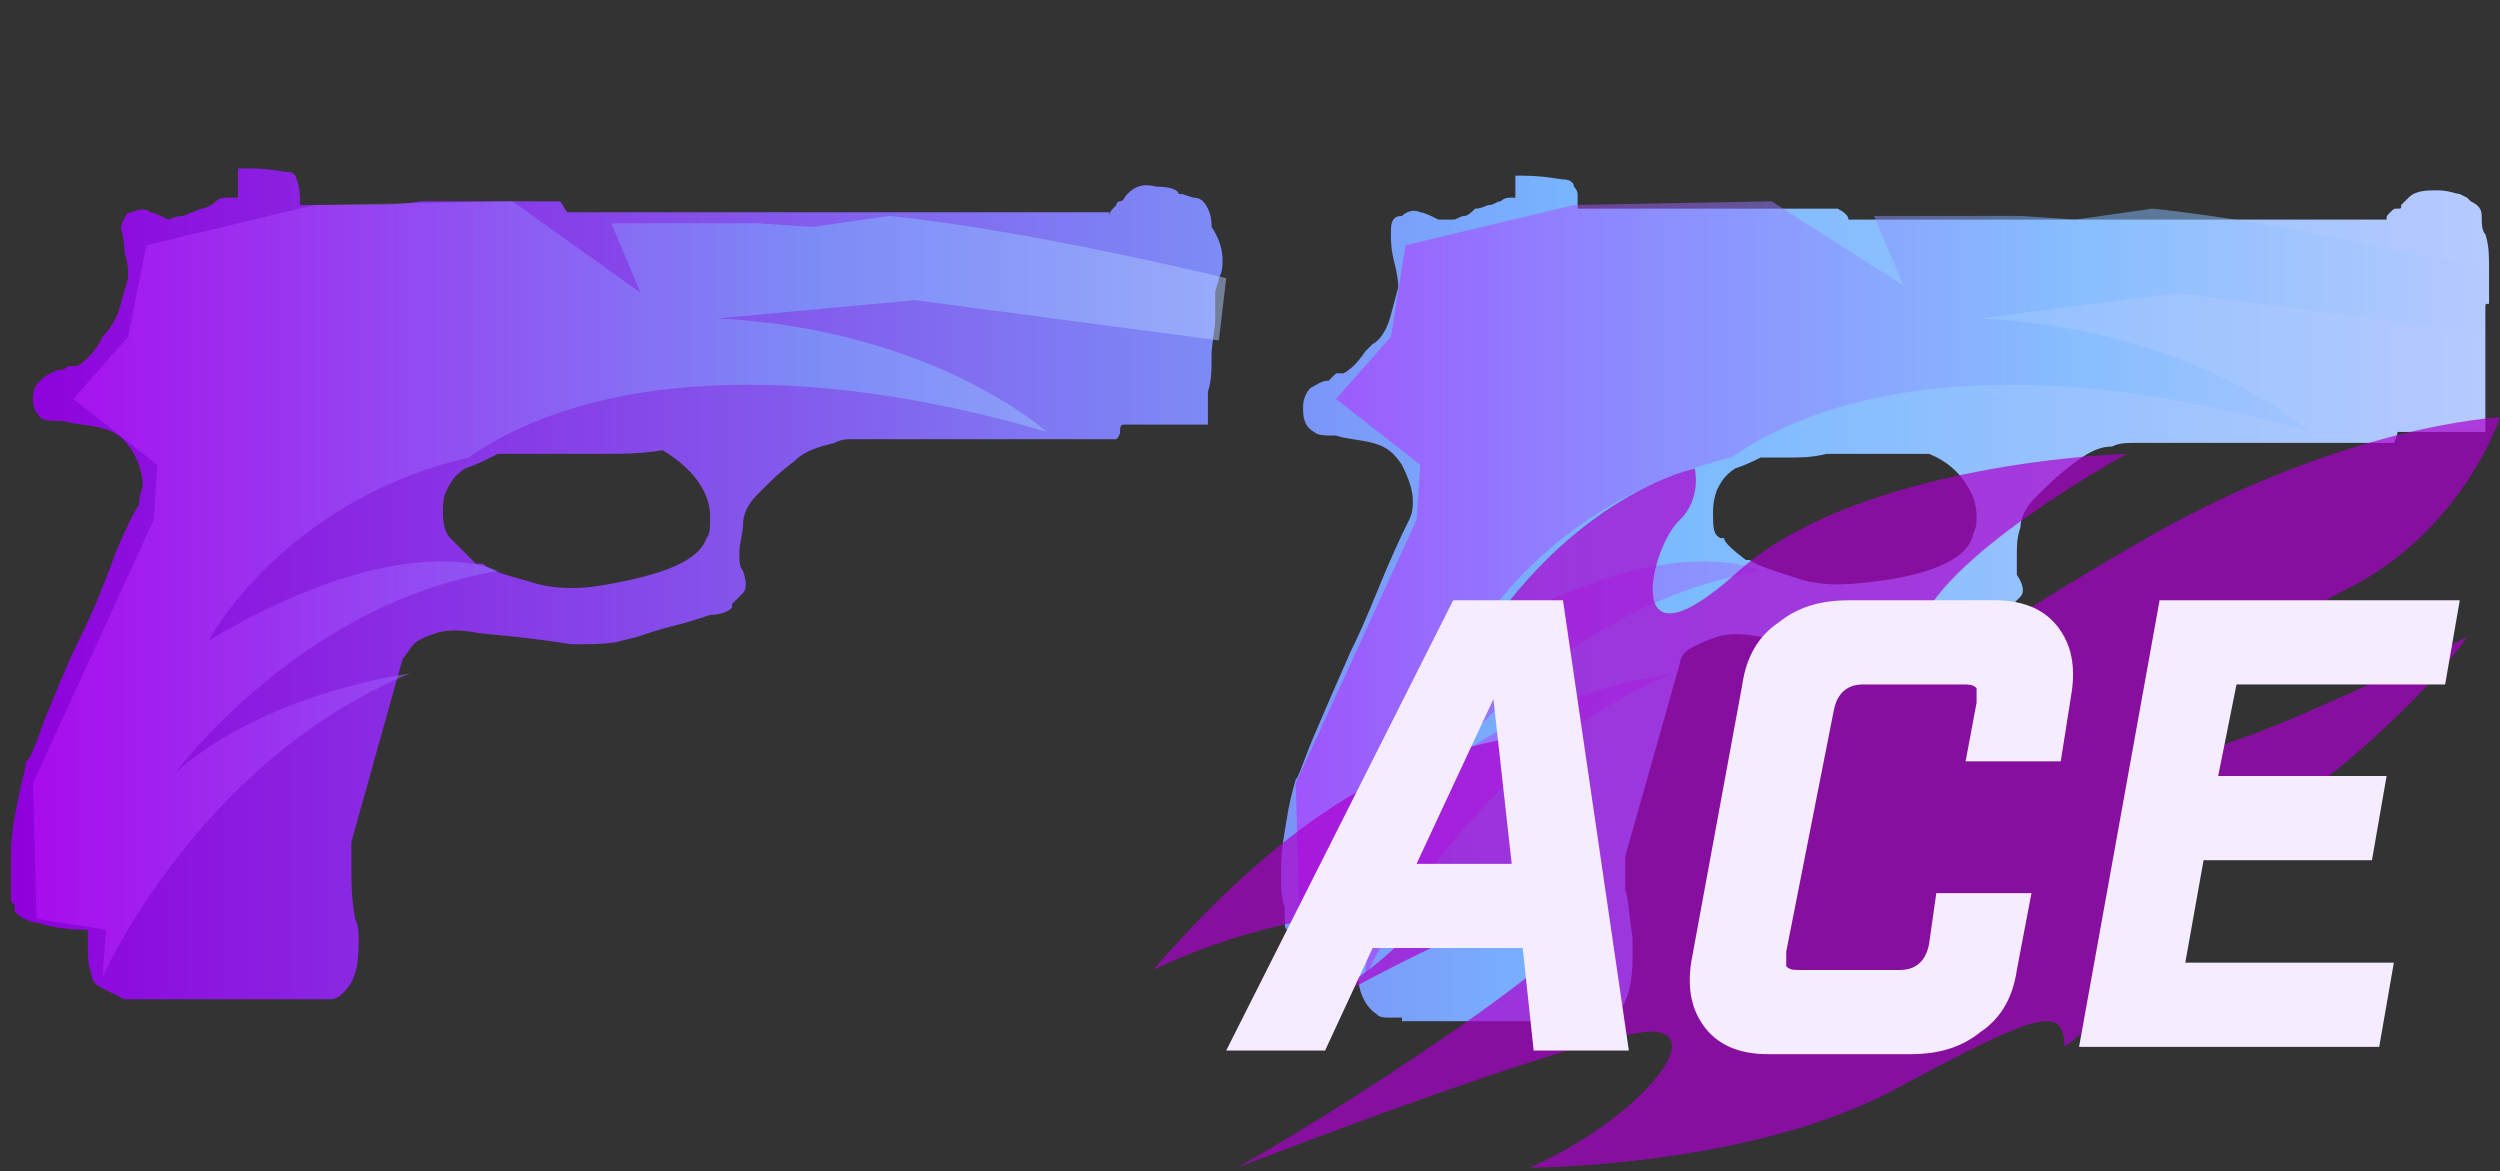 <?xml version="1.0" encoding="utf-8"?>
<!-- Generator: Adobe Illustrator 16.0.0, SVG Export Plug-In . SVG Version: 6.00 Build 0)  -->
<!DOCTYPE svg PUBLIC "-//W3C//DTD SVG 1.0//EN" "http://www.w3.org/TR/2001/REC-SVG-20010904/DTD/svg10.dtd">
<svg version="1.0" id="图层_1" xmlns="http://www.w3.org/2000/svg" xmlns:xlink="http://www.w3.org/1999/xlink" x="0px" y="0px"
	 width="68.3px" height="32px" viewBox="0 0 68.3 32" enable-background="new 0 0 68.3 32" xml:space="preserve">
<rect x="0" y="0" width="68.3" height="32" fill="#333333" stroke="none"/>
<g id="Selected_Items">
	<g>
		<g id="Selected_Items_7_">
			
				<linearGradient id="SVGID_1_" gradientUnits="userSpaceOnUse" x1="375.259" y1="-262.85" x2="443.065" y2="-262.85" gradientTransform="matrix(1 0 0 -1 -374.96 -246.6)">
				<stop  offset="0" style="stop-color:#8F00DB"/>
				<stop  offset="0.645" style="stop-color:#77B9FF"/>
				<stop  offset="1" style="stop-color:#B6CAFF"/>
			</linearGradient>
			<path fill="url(#SVGID_1_)" d="M67.9,6.4C68,6.7,68,7,68,7.3c0,0.2,0,0.4,0,0.5c0,0.1,0,0.3,0,0.4c0,0,0,0,0,0.1
				c-0.1,0-0.1,0-0.1,0.1c0,0,0,0.2,0,0.5c0,0.3,0,0.6,0,1s0,0.7,0,1c0,0.3,0,0.5,0,0.6v0.3h-2.4c0,0,0,0.1-0.1,0.3h-0.1
				c-0.1,0-0.2,0-0.5,0c-0.2,0-0.6,0-1.1,0s-1.201,0-2,0c-0.5,0-0.9,0-1.301,0s-0.699,0-1.1,0h-1c-0.2,0-0.4,0-0.6,0.1
				c-0.4,0-0.701,0.2-1.101,0.5c-0.399,0.3-0.7,0.6-1,0.9c-0.3,0.3-0.399,0.6-0.399,0.8C55.1,14.7,55.1,14.9,55.1,15.2
				c0,0.2,0,0.4,0,0.5c0.2,0.3,0.2,0.5,0.101,0.6C55.1,16.4,55,16.5,54.9,16.6V16.7c-0.1,0.1-0.3,0.2-0.6,0.2
				c-0.301,0.1-0.6,0.1-1,0.3c-0.4,0.1-0.801,0.3-1.4,0.399C51.6,17.7,51.1,17.7,50.5,17.7c-0.6,0-1.399-0.101-2.399-0.3
				c-0.5-0.101-0.899-0.101-1.2,0c-0.3,0.1-0.5,0.199-0.699,0.3C46,17.8,45.9,18,45.9,18.1L44.4,23.4c0,0,0,0,0,0.1v0.2
				c0,0.2,0,0.399,0,0.6c0.1,0.3,0.1,0.7,0.2,1.3V26.2c0,0.6-0.101,1.1-0.399,1.5c-0.101,0.1-0.301,0.2-0.4,0.2s-0.2,0-0.2,0h-5.3
				V27.8c0,0-0.1,0-0.2,0s-0.101,0-0.2,0s-0.199,0-0.3-0.1c-0.3-0.2-0.5-0.601-0.5-1.101c0-0.1,0-0.199,0.101-0.3c0-0.1,0-0.2,0-0.2
				c-0.801,0-1.301-0.1-1.5-0.199c-0.301-0.101-0.4-0.2-0.5-0.301V25.4C35.1,25.4,35.1,25.3,35.1,25.2c0-0.101,0-0.101,0-0.2
				s0-0.1,0-0.2C35,24.5,35,24.3,35,24.1V23.7c0-0.5,0.101-1,0.201-1.601c0.1-0.5,0.199-0.8,0.199-0.8l0,0l0,0
				c0.1-0.1,0.2-0.5,0.5-1.2c0.301-0.699,0.6-1.399,1-2.3c0.4-0.8,0.7-1.6,1-2.3c0.301-0.7,0.5-1.1,0.6-1.3
				C38.6,14,38.6,13.8,38.6,13.7c0-0.3-0.101-0.6-0.3-1c-0.2-0.3-0.4-0.5-0.801-0.6C37.1,12,36.8,12,36.5,11.9
				c-0.299,0-0.5,0-0.6-0.1c-0.199-0.1-0.3-0.3-0.3-0.6v-0.1c0-0.2,0.101-0.4,0.2-0.5c0.199-0.1,0.3-0.2,0.5-0.2
				c0.1-0.1,0.199-0.2,0.199-0.2c0.101,0,0.101,0,0.201,0c0.199-0.1,0.399-0.3,0.6-0.6L37.5,9.4C37.701,9.3,37.9,9,38,8.6
				c0.101-0.4,0.201-0.7,0.201-0.8c0,0,0-0.2-0.101-0.6C38,6.8,38,6.6,38,6.4V6.3C38,6,38.1,5.9,38.3,5.9c0.1-0.1,0.3-0.2,0.5-0.1
				c0.1,0,0.3,0.1,0.5,0.2c0.199,0,0.4,0,0.4,0C39.8,6,39.9,5.9,40,5.9c0.101,0,0.201-0.1,0.301-0.2c0.199,0,0.3-0.1,0.4-0.1
				C40.8,5.6,40.9,5.5,41,5.5C41.1,5.4,41.201,5.4,41.3,5.4h0.1V4.8h0.2c0.601,0,1,0.1,1.101,0.1C42.9,4.9,43,5,43,5.1
				C43.1,5.2,43.1,5.3,43.1,5.3c0,0.1,0,0.2,0,0.4h1.8c0.4,0,0.9,0,1.5,0c0.9,0,1.6,0,2.1,0s0.9,0,1.101,0s0.399,0,0.5,0h0.101
				C50.4,5.8,50.5,5.9,50.5,6h14.701l0,0c0-0.1,0-0.1,0.1-0.2c0.1-0.1,0.1-0.1,0.199-0.1c0.101,0,0.101,0,0.101-0.1
				c0,0,0.101-0.1,0.2-0.2C66,5.2,66.3,5.2,66.6,5.2s0.5,0.1,0.601,0.1L67.4,5.4l0.1,0.1C67.701,5.6,67.8,5.7,67.8,5.9
				C67.8,6.1,67.8,6.3,67.9,6.4z M48.8,12.5c-0.301,0-0.4,0-0.5,0h-0.1H48.1c-0.2,0.1-0.399,0.2-0.7,0.3c-0.3,0.2-0.4,0.4-0.5,0.6
				c-0.1,0.3-0.1,0.5-0.1,0.6c0,0.4,0,0.6,0.199,0.7l0,0H47.1c0,0.1,0.2,0.3,0.601,0.6h0.1c0.3,0.2,0.699,0.3,1.3,0.5
				c0.601,0.2,1.2,0.2,2,0.1c1.8-0.2,2.7-0.7,2.8-1.3c0.1-0.2,0.1-0.3,0.1-0.5c0-0.3-0.1-0.6-0.299-0.9c-0.201-0.3-0.5-0.6-1-0.8
				c-0.5,0-1,0-1.5,0s-0.9,0-1.301,0C49.5,12.5,49.201,12.5,48.8,12.5z M32.6,5.4c0.2,0,0.3,0.1,0.4,0.3c0.1,0.2,0.1,0.4,0.1,0.5
				c0.2,0.3,0.3,0.6,0.3,0.9c0,0.2,0,0.3-0.1,0.5c0,0.1-0.1,0.3-0.1,0.4v0.2c0,0,0,0.2,0,0.5c0,0.3-0.1,0.7-0.1,1c0,0.4,0,0.7-0.1,1
				c0,0.3,0,0.5,0,0.6v0.3h-2.3c-0.1,0-0.1,0.1-0.1,0.2c0,0,0,0.1-0.1,0.2h-0.1c-0.1,0-0.2,0-0.5,0c-0.2,0-0.6,0-1.1,0s-1.1,0-2,0
				c-0.4,0-0.9,0-1.3,0s-0.8,0-1.1,0h-1.1c-0.2,0-0.3,0-0.5,0.1c-0.4,0.1-0.8,0.2-1.1,0.5c-0.4,0.3-0.7,0.6-1,0.9
				c-0.3,0.3-0.4,0.6-0.4,0.8c0,0.3-0.1,0.5-0.1,0.8c0,0.2,0,0.4,0.1,0.5c0.1,0.3,0.1,0.5,0,0.6c-0.1,0.1-0.2,0.2-0.3,0.3v0.1
				c-0.1,0.101-0.3,0.2-0.6,0.2c-0.3,0.101-0.6,0.2-1,0.3c-0.4,0.101-0.7,0.2-1,0.301L17,17.5c-0.3,0.1-0.8,0.1-1.4,0.1
				c-0.6-0.1-1.4-0.199-2.5-0.3c-0.5-0.1-0.9-0.1-1.2,0c-0.3,0.101-0.5,0.2-0.6,0.3C11.2,17.7,11.1,17.9,11,18l-1.4,5v0.2
				c0,0.2,0,0.399,0,0.6c0,0.3,0,0.7,0.1,1.3c0.1,0.2,0.1,0.4,0.1,0.601c0,0.7-0.1,1.1-0.4,1.399c-0.2,0.2-0.3,0.2-0.4,0.2
				s-0.1,0-0.2,0H3.4c0,0-0.2-0.1-0.6-0.3c-0.2-0.1-0.3-0.2-0.3-0.4C2.4,26.4,2.4,26.1,2.4,25.9v-0.5c-0.7,0-1.1-0.101-1.4-0.2H0.9
				C0.6,25.1,0.5,25,0.4,24.9c0,0,0-0.101,0-0.2c-0.1,0-0.1-0.101-0.1-0.2v-0.3c0-0.2,0-0.3,0-0.5c0-0.101,0-0.101,0-0.2
				s0-0.2,0-0.2c0-0.5,0.1-1,0.2-1.5S0.7,21,0.7,20.9V20.8c0.1,0,0.2-0.3,0.4-0.8c0-0.1,0.1-0.2,0.1-0.3c0.3-0.7,0.6-1.5,1-2.3
				C2.6,16.6,2.9,15.8,3.2,15c0.3-0.7,0.5-1.1,0.6-1.2c0-0.3,0.1-0.5,0.1-0.5c0-0.3-0.1-0.7-0.3-1c-0.2-0.3-0.4-0.5-0.8-0.6
				c-0.4-0.1-0.7-0.1-1.1-0.2c-0.3,0-0.5,0-0.6-0.1l0,0c-0.2-0.2-0.2-0.4-0.2-0.5l0,0c0-0.3,0.1-0.4,0.2-0.5l0.1-0.1
				c0.2-0.1,0.3-0.2,0.5-0.2c0.1,0,0.1-0.1,0.2-0.1s0.1,0,0.2,0c0.2-0.1,0.4-0.3,0.6-0.6l0.1-0.2C3,9,3.2,8.7,3.3,8.3
				c0.1-0.4,0.2-0.6,0.2-0.8c0-0.1,0-0.3-0.1-0.6c0-0.4-0.1-0.6-0.1-0.8v0.1C3.4,6,3.4,5.8,3.6,5.8c0.2-0.1,0.4-0.1,0.5,0
				c0.1,0,0.3,0.1,0.5,0.2C4.8,5.9,5,5.9,5,5.9l0.5-0.2c0.1,0,0.3-0.1,0.4-0.2s0.2-0.1,0.3-0.1c0.1,0,0.2,0,0.3,0l0,0V4.6h0.3
				c0.6,0,0.9,0.1,1.1,0.1c0.1,0,0.2,0.1,0.2,0.2c0.1,0.2,0.1,0.5,0.1,0.7c0.1,0,0.3,0,0.7,0s0.7,0,1.1,0s0.9,0,1.5-0.1
				c0.9,0,1.6,0,2.1,0s0.9,0,1.1,0c0.2,0,0.4,0,0.4,0c0.1,0,0.1,0,0.2,0c0.1,0.1,0.1,0.2,0.2,0.3h14.8v0.1c0-0.1,0.1-0.2,0.2-0.3
				c0-0.1,0.1-0.1,0.1-0.1c0.1,0,0.1-0.1,0.2-0.2C31,5.1,31.2,5,31.6,5.1c0.4,0,0.6,0.1,0.6,0.2h0.1L32.6,5.4z M16.5,12.4
				c-0.5,0-0.9,0-1.3,0c-0.4,0-0.8,0-1.1,0c-0.3,0-0.4,0-0.5,0l-0.2,0.1c-0.2,0.1-0.4,0.2-0.7,0.3c-0.3,0.2-0.4,0.4-0.5,0.6
				c-0.1,0.2-0.1,0.4-0.1,0.6c0,0.4,0.1,0.6,0.2,0.7l0.1,0.1c0.1,0.1,0.1,0.1,0.2,0.2s0.2,0.2,0.4,0.4h0.2c0.2,0.2,0.6,0.3,1.3,0.5
				c0.6,0.2,1.3,0.2,1.9,0.1c1.8-0.3,2.7-0.7,2.9-1.3c0.1-0.1,0.1-0.3,0.1-0.6c0-0.3-0.1-0.6-0.3-0.9c-0.2-0.3-0.5-0.6-1-0.9
				C17.5,12.4,17,12.4,16.5,12.4z"/>
		</g>
	</g>
</g>
<g id="guides">
</g>
<linearGradient id="SVGID_2_" gradientUnits="userSpaceOnUse" x1="-122.613" y1="309.138" x2="-117.704" y2="309.138" gradientTransform="matrix(6.652 0 0 -6.652 851.05 2072.543)">
	<stop  offset="0" style="stop-color:#C216FF"/>
	<stop  offset="0.645" style="stop-color:#77B9FF"/>
	<stop  offset="1" style="stop-color:#B6CAFF"/>
</linearGradient>
<path fill="url(#SVGID_2_)" fill-opacity="0.5" d="M37.3,26.7c0,0,2.6-5.9,8.4-8.3c0,0-3.9,0.5-6.4,2.699c0,0,3.4-4.6,8.8-5.5
	c0,0-2.5-1.3-7.899,1.9c0,0,2-3.8,7.1-5c3.3-2.3,9-2.7,15.8-0.7c0,0-3.101-2.8-9-3.1L59.5,8L67.8,9.1L68,7.4
	c0,0-5.299-1.3-9.199-1.7l-2.1,0.3l-1.5-0.1h-4L52,7.8l-3.6-2.3L43,5.6l-4.6,1.1L38,9.2l-1.5,1.7l2.301,1.8l-0.1,1.5L35.4,21.4
	l0.1,3.699l1.9,0.301L37.3,26.7z"/>
<linearGradient id="SVGID_3_" gradientUnits="userSpaceOnUse" x1="-127.799" y1="309.138" x2="-122.89" y2="309.138" gradientTransform="matrix(6.652 0 0 -6.652 851.05 2072.543)">
	<stop  offset="0" style="stop-color:#C216FF"/>
	<stop  offset="0.645" style="stop-color:#77B9FF"/>
	<stop  offset="1" style="stop-color:#B6CAFF"/>
</linearGradient>
<path fill="url(#SVGID_3_)" fill-opacity="0.5" d="M2.8,26.7c0,0,2.6-5.9,8.4-8.3c0,0-3.9,0.5-6.4,2.699c0,0,3.4-4.6,8.8-5.5
	c0,0-2.5-1.3-7.9,1.9c0,0,2-3.8,7.1-5c3.3-2.3,9-2.7,15.8-0.7c0,0-3.1-2.8-9-3.1L25,8.2l8.3,1.1l0.2-1.7c0,0-5.3-1.3-9.2-1.7
	l-2.1,0.3l-1.5-0.1h-4L17.5,8L14,5.5L8.6,5.6L4,6.7L3.5,9.2L2,10.9l2.3,1.8l-0.1,1.5l-3.3,7.2L1,25.1L2.9,25.4L2.8,26.7z"/>
<path opacity="0.7" fill="#AC00CF" enable-background="new    " d="M46.3,12.8c0,0-3.4,0.7-6.1,5.101c0,0,2.299,1.199,1.5,2
	C40.9,20.7,37.5,19.6,31.5,26.5c0,0,2.5-1.3,5.8-1.6c3.3-0.301-0.9,2.3-1.801,2.899c0,0,6.201-3.6,7.9-3.3
	c1.7,0.3-6.199,5.5-9.6,7.4c0,0,10.3-4,11.5-3.7c1.199,0.2-0.6,2.399-3.5,3.7c0,0,5.9,0,9.9-2.101C55.6,27.7,56.4,27.4,56.4,28.6
	c0,0,3.4-2.5,2.5-3.5C57.9,24.2,61.5,23,64,20.9c2.5-2.101,3.4-3.5,3.4-3.5s-5.9,3-7.699,3.199C57.9,20.8,60.9,17.7,64.1,16.1
	s4.2-4.7,4.2-4.7s-4.4,0.2-10,3.5c-5.7,3.3-6.301,4.4-5.9,2.4s5.7-4.9,5.7-4.9s-7.2,0.2-10.601,3.2c-3.299,3-2.399-0.7-1.6-1.4
	C46.5,13.6,46.3,12.8,46.3,12.8z"/>
<g>
	<path fill="#F5EDFF" d="M37.5,25.9l-1.299,2.8H33.5l6.201-12.3h3L44.5,28.7h-2.6l-0.3-2.8H37.5z M40.8,19.1l-2.1,4.5h2.6L40.8,19.1
		z"/>
	<path fill="#F5EDFF" d="M48.3,28.8c-0.7,0-1.301-0.2-1.7-0.7s-0.5-1.1-0.399-1.8l1.399-7.6c0.101-0.7,0.399-1.3,1-1.7
		c0.5-0.4,1.101-0.6,1.899-0.6h4c0.701,0,1.301,0.2,1.701,0.7c0.399,0.5,0.5,1.101,0.399,1.801L56.3,20.8h-2.6L54,19.2
		c0-0.2,0-0.3,0-0.4c-0.1-0.1-0.199-0.1-0.399-0.1h-2.7c-0.4,0-0.699,0.2-0.8,0.7L48.8,26c0,0.2,0,0.3,0,0.4
		c0.1,0.1,0.199,0.1,0.4,0.1H51.9c0.4,0,0.7-0.2,0.801-0.7L52.9,24.4h2.6L55.1,26.5c-0.101,0.7-0.399,1.3-1,1.7
		C53.6,28.6,53,28.8,52.201,28.8H48.3z"/>
	<path fill="#F5EDFF" d="M67.201,16.4l-0.4,2.3h-5.7l-0.5,2.5h4.601l-0.4,2.3h-4.6l-0.5,2.8H65.4L65,28.6H56.8L59,16.4H67.201z"/>
</g>
</svg>
